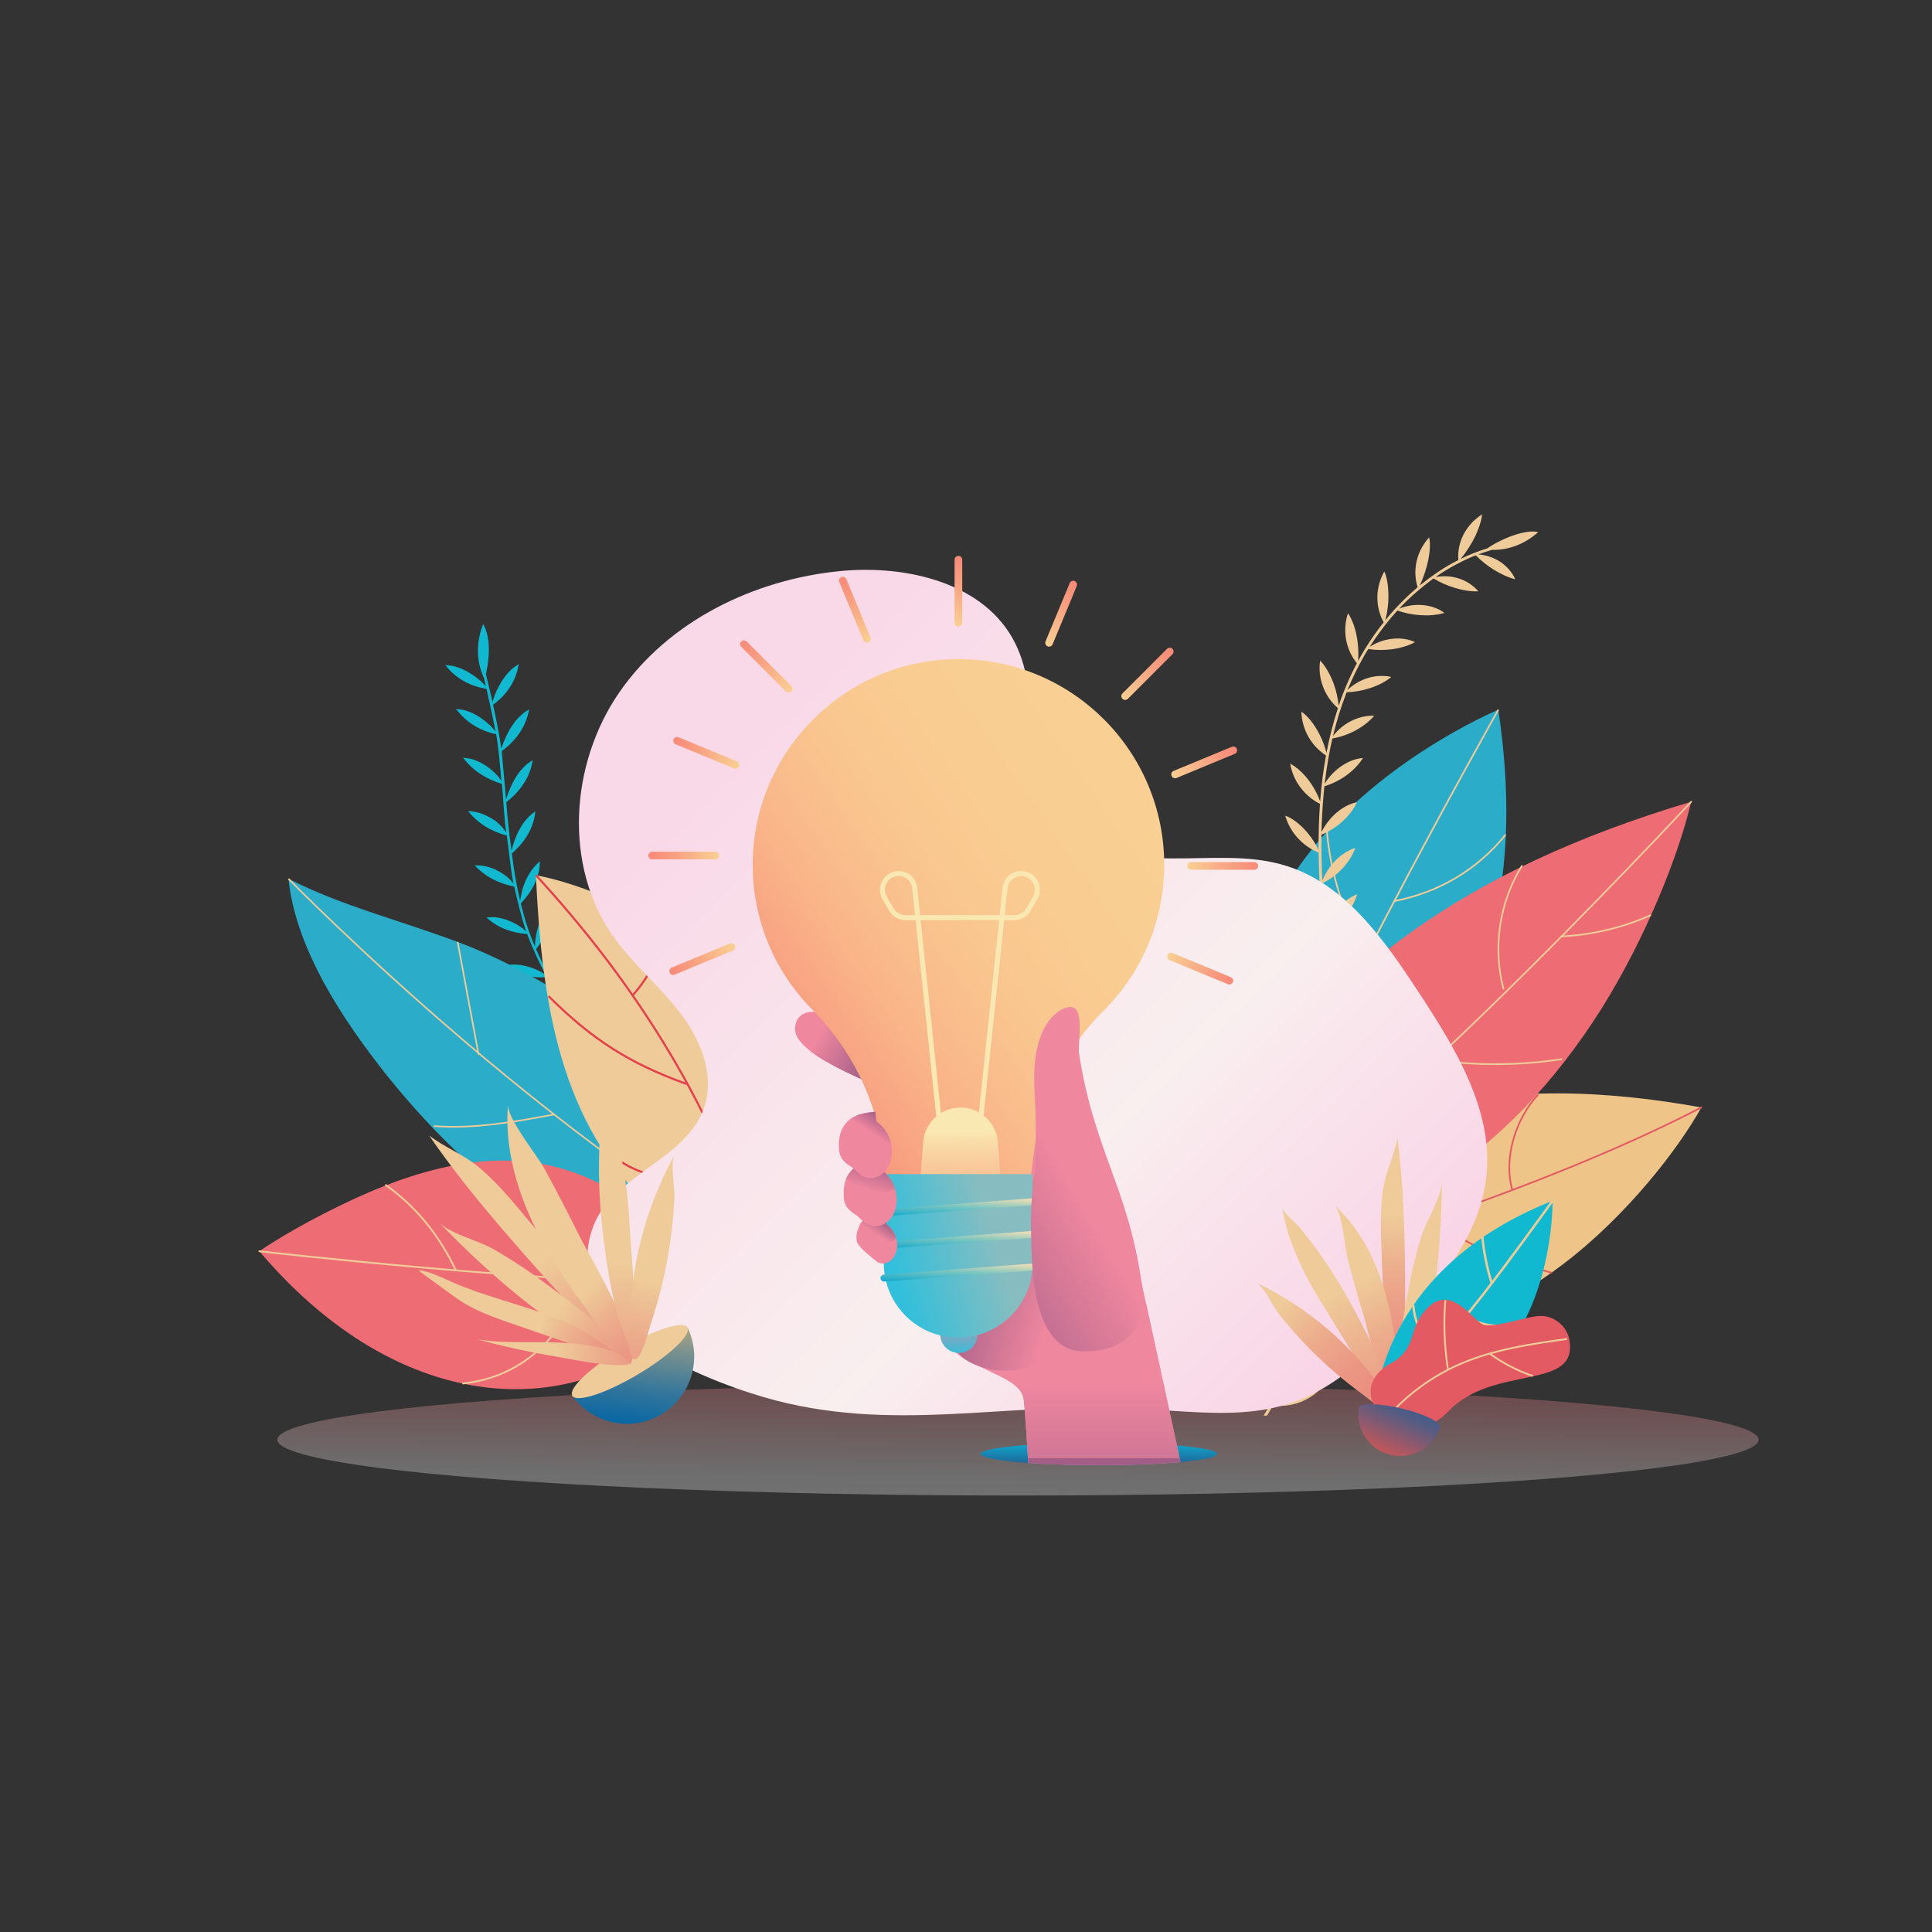 <svg id="SvgjsSvg3489" width="550" height="550" xmlns="http://www.w3.org/2000/svg" version="1.1"
    xmlns:xlink="http://www.w3.org/1999/xlink" xmlns:svgjs="http://svgjs.com/svgjs">
    <rect width="100%" height="100%" fill="#333333" stroke="none"/>
    <defs id="SvgjsDefs3490"></defs>
    <g id="SvgjsG3491">
        <svg xmlns="http://www.w3.org/2000/svg" enable-background="new 0 0 3270.658 2673.92"
            viewBox="0 0 3270.658 2673.92" width="550" height="550">
            <g opacity=".3">
                <linearGradient id="a" x1="1725.309" x2="1722.07" y1="2003.024" y2="2225.564"
                    gradientUnits="userSpaceOnUse">
                    <stop offset="0" stop-color="#ef6069" class="stopColoref6069 svgShape"></stop>
                    <stop offset=".509" stop-color="#f9b5b9" class="stopColorf9b5b9 svgShape"></stop>
                    <stop offset=".892" stop-color="#f9f7f8" class="stopColorf9f7f8 svgShape"></stop>
                    <stop offset="1" stop-color="#ffffff" class="stopColorfff svgShape"></stop>
                </linearGradient>
                <ellipse cx="1723.331" cy="2138.871" fill="url(#a)" rx="1253.806" ry="94.543"></ellipse>
            </g>
            <path fill="#10b9d0"
                d="M1535.782 1768.306c-2.567-17.333-2.741-34.358 3.194-51.034 5.9 10.024 9.636 20.247 11.94 31.64C1545.872 1755.377 1540.827 1761.841 1535.782 1768.306zM1729.587 1885.026c-1.805-6.727-4.351-13.37-7.686-19.885-2.958 8.779-4.383 11.6-5.487 19.885H1729.587z"
                class="color10b9d0 svgShape"></path>
            <path fill="#10b9d0"
                d="M1442.895 1795.712c27.439 7.117 55.075 2.013 79.593-11.789 19.085 15.11 38.624 30.168 57.246 45.569-16.12-4.126-41.251-1.854-54.241 2.413-12.99 4.268-12.802 5.272-22.229 10.744 27.851 7.377 55 2.934 79.959-10.59 18.803 15.379 38.093 30.752 56.485 46.366-16.052-4.315-41.258-2.397-54.31 1.621-6.972 2.146-10.161 3.436-13.068 4.979h62.626c2.76-1.217 5.495-2.542 8.2-3.988 1.578 1.331 3.161 2.658 4.741 3.988h7.445c-15.559-13.004-31.222-25.88-46.886-38.756 8.07-27.436 6.278-55.394-7.732-80.608-5.768 16.216-6.606 31.799-4.178 49.155 1.286 9.192 4.964 19.855 8.647 28.753-18.859-15.39-38.009-30.694-57.183-45.775 4.566-16.298 5.092-32.213 2.971-48.965-5.045 6.466-10.091 12.93-15.136 19.396 1.971 9.387 4.936 18.226 8.859 26.977-19.252-15.089-38.538-30.112-57.97-44.968 7.255-27.677 4.596-55.59-10.227-80.315-9.293 25.389-3.923 53.784 6.892 77.764-19.402-14.848-38.984-29.444-58.565-44.056 6.812-27.776 3.559-55.688-11.549-80.188-8.974 25.681-2.929 53.689 8.186 77.676-19.635-14.562-39.455-28.935-59.352-43.115 6.319-27.918 2.878-55.616-12.736-80.137-2.583 10.97-3.734 12.941-3.695 26.615.038 13.673 5.062 36.818 12.997 50.909-20.992-14.46-43.938-27.279-66.418-39.649 6.566-27.278 2.776-55.817-12.306-79.64-8.484 25.164-3.744 54.326 8.317 77.41-23.788-13.775-48.299-25.411-72.927-37.699 5.603-25.859 1.509-54.597-12.056-77.432-6.992 19.911-5.761 41.358.252 61.639 1.161 3.915 5.172 9.834 7.437 13.603-24.864-12.315-49.862-25.324-74.468-38.342 5.959-24.798 3.515-52.889-8.366-75.607-10.048 23.117-8.412 51.714 4.049 73.331-23.53-13.692-47.539-27.444-70.175-42.585 6.88-24.374 7.83-50.125-2.022-73.889-11.475 21.159-12.67 49.813-1.891 71.271-21.131-14.571-41.873-31.879-60.506-49.351 6.082-13.891 8.807-27.487 10.188-42.548-.026.021-.048.038-.073.059.349-10.475-.935-20.248-3.947-30.289-13.606 20.018-16.255 46.879-9.442 69.707-18.021-16.83-34.178-37.438-48.46-57.435 12.861-22.258 19.788-46.117 15.076-72.068-5.893 8.341-7.481 9.403-12.122 20.952-4.641 11.549-8.553 32.797-5.456 47.391-14.109-20.073-25.904-43.258-35.958-65.81 16.431-20.717 26.273-44.88 24.304-71.595-18.25 17.162-25.537 43.148-26.099 67.514-10.142-23.628-17.954-48.254-23.968-73.25 18.874-20.088 31.881-43.23 32.414-71.335-12.296 10.536-20.129 22.447-26.386 37.859-3.321 8.179-5.838 19.688-7.107 28.917-6.407-26.303-10.781-53.044-14.063-80.002 21.378-18.91 37.048-42.33 39.747-71.253-22.458 14.987-33.933 41.123-40.341 66.433-3.85-27.227-6.771-54.551-8.844-81.978 23.177-18.34 40.342-41.549 44.665-71.281-23.889 14.302-36.932 40.802-45.03 66.436-2.347-27.187-4.929-54.373-7.407-81.553 23.913-17.736 41.264-41.147 46.514-70.843-24.62 14.092-38.522 40.378-47.141 66.45-3.641-24.886-8.585-49.625-13.984-74.176 23.196-17.054 39.013-40.055 43.433-69.005-9.18 6.575-11.311 7.266-20.308 17.614-8.998 10.349-20.498 31.267-23.914 47.074-3.837-15.533-7.289-31.681-11.282-47.384 5.727-26.559 9.064-60.479-4.685-85.059-11.521 29.833-12.424 61.722 1.194 91.021 1.117 4.852 2.523 9.871 3.388 14.631-11.22-13.584-30.26-25.987-44.937-31.282-11.531-4.159-13.596-3.694-23.717-4.926 17.376 22.79 41.895 35.858 69.788 40.362 5.32 24.072 10.793 48.424 15.285 72.486-9.453-13.663-30.124-28.164-42.852-33.094s-13.322-3.8-24.056-5.478c16.949 22.765 40.559 37.043 67.957 42.857 4.522 26.343 6.478 53.169 8.85 79.632-7.991-14.918-28.531-29.209-41.171-34.327-12.64-5.118-13.06-3.744-23.694-5.515 17.1 22.822 39.281 35.933 65.688 44.411 2.854 27.447 3.236 55.538 7.515 82.773-5.317-8.708-13.356-16.991-21.479-22.198-14.177-9.087-26.994-13.748-43.31-14.713 16.665 21.102 39.775 34.82 65.545 41.399 3.977 27.188 6.156 55.045 11.326 81.903-8.734-13.915-29.837-25.272-42.539-28.606-12.701-3.334-12.731-2.273-23.105-2.771 17.76 19.216 41.47 31.294 66.838 35.798 5.898 25.637 12.186 51.633 20.23 76.502-10.554-11.802-32.136-20.926-44.703-23.232-12.568-2.306-12.515-1.117-22.598-.774 19.784 17.851 43.081 26.024 69.033 28.021 9.259 23.542 19.377 47.328 31.663 69.362-13.227-9.855-33.134-16.322-47.582-17.434-11.326-.871-12.622.187-21.869 1.591 20.862 15.498 46.15 21.479 71.674 19.505 13.401 21.232 28.566 41.613 44.352 60.857-13.715-7.245-37.106-12.013-49.824-11.396-12.719.617-12.242 1.555-21.955 4.078 23.006 13.284 49.147 15.923 74.705 10.534 16.23 19.512 37.733 36.322 56.724 52.513-14.916-5.054-39.437-7.457-52.26-5.494-12.823 1.963-12.117 2.841-21.668 6.411 25.057 11.029 51.964 10.669 77.45 1.884 21.842 16.223 45.145 30.188 67.791 44.982-9.97-1.326-23.15-3.44-32.548-3.087-16.438.618-29.213 3.849-43.026 11.508 26.583 9.236 54.139 5.233 79.488-5.919 24.098 14.24 49.754 26.393 74.068 39.735-16.316-2.366-42.158-.837-55.076 3.488-12.918 4.325-12.088 5.104-21.356 10.496 28.278 7.344 55.423 1.506 80.733-11.781 24.037 13.598 49.997 24.877 74.257 37.586-16.439-2.048-42.111.693-54.904 5.541-12.794 4.849-12.048 5.694-21.138 11.517 28.635 6.191 55.615-.316 80.32-14.938 22.801 13.037 46.333 25.034 68.524 39.142-26.216-2.34-53.6.305-74.721 17.5 27.643 6.075 54.556-.521 78.417-15.167 20.981 12.944 41.062 27.644 60.65 42.284-16.295-3.367-41.293.08-54.069 4.951-12.776 4.871-12.542 5.865-21.702 11.773 28.167 6.065 55.078.355 79.376-14.324 19.531 14.487 39.536 28.964 58.662 43.715-16.236-3.557-41.326-.46-54.174 4.165-12.849 4.625-12.598 5.63-21.839 11.365 27.98 6.366 55.226 1.446 79.58-13.082 19.357 14.83 38.853 29.542 58.045 44.606C1493.135 1776.949 1464.699 1779.596 1442.895 1795.712zM1007.526 1396.115C1004.555 1398.503 1004.444 1398.592 1007.526 1396.115L1007.526 1396.115zM1670.997 1885.026c5.129-23.871 2.513-47.927-9.346-70.007-9.361 22.299-7.103 47.433.381 70.007H1670.997z"
                class="color10b9d0 svgShape"></path>
            <path fill="#10b9d0"
                d="M1002.685 1400.018c.217-.175.433-.351.65-.526C1003.119 1399.668 1002.902 1399.843 1002.685 1400.018zM1001.565 1400.925c.151-.122.315-.255.464-.376C1003.083 1399.697 1001.874 1400.676 1001.565 1400.925z"
                class="color10b9d0 svgShape"></path>
            <path fill="#2bacc8"
                d="M1406.6,1889.732c-94.125-247.25-382.205-500.034-631.877-593.514
				c-106.829-39.698-194.402-60.439-286.355-106.884c12.16,118.589,91.792,238.627,166.056,332.171
				c165.194,206.24,375.009,356.379,639.107,364.675L1406.6,1889.732z"
                class="color2bacc8 svgShape"></path>
            <path fill="#eecb99"
                d="M1406.028,1890.948l1.145-2.432c-98.941-46.567-208.755-112.343-326.392-195.502
				c-94.129-66.541-193.445-144.295-295.19-231.101c-173.25-147.814-295.051-272.278-296.262-273.517l-1.923,1.877
				c1.211,1.241,123.082,125.777,296.42,273.668c101.809,86.863,201.193,164.67,295.391,231.26
				C1196.986,1778.454,1306.942,1844.313,1406.028,1890.948z"
                class="coloreecb99 svgShape"></path>
            <rect width="2.688" height="194.405" x="791.157" y="1294.578" fill="#eecb99"
                transform="rotate(-10.539 792.5 1391.786)" class="coloreecb99 svgShape"></rect>
            <path fill="#eecb99"
                d="M939.233 1589.457l-.49-2.643c-66.628 12.363-135.525 25.146-204.351 19.768l-.21 2.68C803.36 1614.668 872.434 1601.852 939.233 1589.457zM1107.401 1712.029c18.673-64.013 23.647-123.033 16.633-197.35l-2.676.253c6.98 73.958 2.034 132.678-16.537 196.344L1107.401 1712.029zM1172.348 1758.481l-1.523-2.215c-16.405 11.279-36.744 18.936-60.454 22.759-22.405 3.612-45.583 3.428-65.3 2.771-38.143-1.271-74.026-4.869-116.349-11.665l-.426 2.654c42.439 6.815 78.426 10.423 116.685 11.698 19.847.661 43.187.845 65.818-2.804C1134.905 1777.792 1155.613 1769.987 1172.348 1758.481z"
                class="coloreecb99 svgShape"></path>
            <g>
                <path fill="#eecb99"
                    d="M1286.986,1853.209c-40.841-10.988-118.597-48.952-181.321-105.125
				c-158.134-141.634-188.534-350.017-198.442-564.766c65.815,12.254,157.927,48.318,233.827,100.416
				C1339.786,1420.146,1415.378,1638.615,1286.986,1853.209z"
                    class="coloreecb99 svgShape"></path>
                <path fill="#e4414c"
                    d="M1288.755,1852.923l-3.538,0.572c-4.38-27.077-23.895-103.941-66.407-201.046
				c-31.204-71.275-69.889-143.03-114.98-213.272c-56.364-87.804-122.956-173.478-197.923-254.643l2.633-2.432
				c75.136,81.348,141.877,167.221,198.367,255.234c45.198,70.419,83.974,142.359,115.251,213.823
				C1264.788,1748.564,1284.361,1825.729,1288.755,1852.923z"
                    class="colore4414c svgShape"></path>
                <path fill="#e4414c"
                    d="M1222.414 1656.694l-2.531-2.536c41.041-40.96 74.24-88.392 98.673-140.977l3.25 1.51C1297.195 1567.658 1263.755 1615.435 1222.414 1656.694zM1229.953 1678.904c-30.238 17.581-61.404 22.932-104.211 17.891-38.542-4.539-75.244-21.78-103.345-48.548l2.472-2.595c27.543 26.236 63.516 43.135 101.293 47.584 42.535 5.009 72.083-.041 101.99-17.429L1229.953 1678.904zM1161.542 1538.305c-96.223-34.608-159.714-75.005-234.26-149.048l2.525-2.543c74.135 73.635 137.27 113.806 232.947 148.219L1161.542 1538.305zM1072.734 1387.406l-2.665-2.396c27.156-30.199 45.473-67.26 52.972-107.174l3.522.661C1118.943 1319.058 1100.329 1356.718 1072.734 1387.406z"
                    class="colore4414c svgShape"></path>
            </g>
            <g>
                <path fill="#ee6c74"
                    d="M1203.179,1874.789c-14.777,25.438-47.957,64.678-90.453,97.552
				c-175.244,135.092-449.509,112.312-673.635-152.504c27.666-19.389,88.218-55.404,161.941-89.398
				C859.112,1611.972,1038.833,1656.393,1203.179,1874.789z"
                    class="coloree6c74 svgShape"></path>
                <path fill="#eecb99"
                    d="M1204.702,1874.862c-0.038,0.807-0.703,1.451-1.521,1.452
				c-278.675,0.478-759.442-54.407-764.266-54.961c-0.837-0.096-1.44-0.843-1.341-1.689c0.096-0.837,0.852-1.437,1.689-1.341
				c4.822,0.554,485.415,55.42,763.912,54.942c0.842-0.001,1.526,0.68,1.528,1.522
				C1204.704,1874.812,1204.703,1874.837,1204.702,1874.862z"
                    class="coloreecb99 svgShape"></path>
                <path fill="#eecb99"
                    d="M772.233 1850.38c-.026.546-.344 1.06-.872 1.309-.762.359-1.671.034-2.03-.728-27.585-58.414-66.951-106.145-117.006-141.866-.685-.488-.845-1.442-.355-2.127.489-.685 1.442-.845 2.127-.355 50.484 36.027 90.182 84.155 117.992 143.046C772.199 1849.892 772.245 1850.139 772.233 1850.38zM987.856 1869.801c-.007.143-.034.288-.083.43-17.112 49.191-42.842 89.331-76.476 119.302-35.579 31.705-78.392 50.441-127.249 55.686-.837.09-1.589-.516-1.679-1.354-.089-.836.516-1.589 1.354-1.679 48.212-5.176 90.451-23.657 125.546-54.93 33.241-29.622 58.685-69.332 75.624-118.027.277-.796 1.146-1.216 1.941-.939C987.486 1868.517 987.887 1869.143 987.856 1869.801z"
                    class="coloreecb99 svgShape"></path>
            </g>
            <g>
                <path fill="#2bacc8"
                    d="M2170.292,1647.694c0,0,464.074-89.048,366.21-744.565
				C2536.502,903.129,1933.546,1152.53,2170.292,1647.694z"
                    class="color2bacc8 svgShape"></path>
                <path fill="#eecb99"
                    d="M2168.875,1647.694h2.831c0.582-93.182,362.374-737.375,366.029-743.871l-2.468-1.388
				c-0.914,1.625-92.461,164.496-182.903,336.834C2230.857,1470.802,2169.123,1608.222,2168.875,1647.694z"
                    class="coloreecb99 svgShape"></path>
                <path fill="#eecb99"
                    d="M2311.691 1315.936l2.427-1.457c-37.556-62.517-60.533-133.984-66.449-206.675l-2.821.23C2250.798 1181.155 2273.913 1253.047 2311.691 1315.936zM2360.955 1228.478c37.834-7.463 73.053-20.789 104.68-39.609 31.952-19.013 60.334-43.694 84.358-73.358l-2.201-1.782c-23.812 29.403-51.94 53.866-83.604 72.708-31.349 18.654-66.266 31.865-103.78 39.265L2360.955 1228.478zM2241.451 1466.633c66.19 26.366 143.309 22.225 206.296-11.075l-1.322-2.502c-62.263 32.917-138.497 37.009-203.926 10.947L2241.451 1466.633z"
                    class="coloreecb99 svgShape"></path>
                <g>
                    <path fill="#eec489"
                        d="M2031.907,1885.204c21.292-53.659,126.903-232.466,369.486-301.996
				c152.191-44.063,321.743-35.302,478.845-6.812c-37.655,67.996-125.086,182.766-234.604,265.709
				C2455.838,1986.188,2240.01,2013.464,2031.907,1885.204z"
                        class="coloreec489 svgShape"></path>
                    <path fill="#e35a63"
                        d="M2030.632,1885.818c-0.04-0.082-0.072-0.169-0.095-0.261c-0.195-0.757,0.26-1.529,1.017-1.724
				c1.257-0.324,127.603-33.012,294.525-87.171c154.038-49.979,375.105-128.98,553.508-221.523c0.694-0.36,1.548-0.089,1.908,0.604
				c0.366,0.697,0.089,1.548-0.605,1.908c-98.567,51.13-274.685,131.099-553.957,221.709c-167,54.184-293.415,86.889-294.673,87.213
				C2031.595,1886.746,2030.918,1886.415,2030.632,1885.818z"
                        class="colore35a63 svgShape"></path>
                    <path fill="#e35a63"
                        d="M2558.676 1715.678c-.033-.069-.061-.142-.083-.218-7.243-24.833-6.534-55.077 1.996-85.161 8.211-28.958 22.939-55.814 41.472-75.621.534-.571 1.43-.601 2.001-.067.571.534.601 1.43.066 2.001-18.23 19.483-32.725 45.927-40.815 74.459-8.387 29.579-9.098 59.267-2.002 83.596.219.75-.212 1.536-.962 1.755C2559.673 1716.619 2558.97 1716.291 2558.676 1715.678zM2424.594 1765.256c-.235-.489-.176-1.093.199-1.532.507-.595 1.4-.666 1.995-.159 57.792 49.289 137.079 74.571 199.697 91.09.755.199 1.207.974 1.007 1.73-.199.756-.974 1.207-1.729 1.008-62.908-16.596-142.584-42.014-200.811-91.673C2424.797 1765.586 2424.677 1765.428 2424.594 1765.256zM2240.04 1824.335c-.021-.043-.04-.088-.057-.135-10.837-30.086-13.159-64.227-6.715-98.731 6.149-32.92 19.883-64.729 39.716-91.987.46-.632 1.345-.772 1.977-.312.633.46.772 1.345.312 1.977-19.587 26.92-33.15 58.332-39.222 90.842-6.353 34.01-4.072 67.639 6.595 97.252.265.735-.116 1.546-.852 1.811C2241.105 1825.301 2240.35 1824.981 2240.04 1824.335zM2146.078 1854.369c-.276-.575-.136-1.284.379-1.707.604-.495 1.496-.407 1.992.197 31.513 38.429 72.154 77.415 114.436 109.775.621.475.739 1.363.264 1.984-.475.621-1.363.739-1.984.264-42.45-32.489-83.258-71.635-114.905-110.228C2146.187 1854.565 2146.126 1854.469 2146.078 1854.369z"
                        class="colore35a63 svgShape"></path>
                </g>
                <g>
                    <path fill="#ee6c74"
                        d="M2030.104,1799.657c2.537-23.34,13.047-61.479,21.399-86.43
				c67.324-202.741,237.674-411.399,550.795-556.95c75.985-35.343,162.301-68.118,260.676-97.384
				c-20.716,88.937-75.669,228.095-150.772,348.705C2554.945,1657.624,2323.511,1821.167,2030.104,1799.657z"
                        class="coloree6c74 svgShape"></path>
                    <path fill="#eecb99"
                        d="M2029.089,1800.645c-0.167-0.171-0.292-0.387-0.356-0.635c-0.195-0.757,0.261-1.529,1.018-1.723
				c43.689-11.243,114.6-57.119,210.764-136.354c77.031-63.469,170.291-148.333,277.188-252.235
				c182.033-176.928,342.631-350.04,344.232-351.767c0.531-0.573,1.427-0.607,2-0.076c0.592,0.543,0.608,1.427,0.076,2
				c-1.602,1.728-162.243,174.886-344.327,351.865c-106.955,103.957-200.274,188.874-277.365,252.394
				c-96.488,79.502-167.77,125.566-211.862,136.913C2029.948,1801.159,2029.431,1800.996,2029.089,1800.645z"
                        class="coloreecb99 svgShape"></path>
                    <path fill="#eecb99"
                        d="M2429.571 1497.326c-.294-.302-.45-.73-.389-1.179.105-.775.819-1.317 1.593-1.212 70.515 9.602 141.944 9.065 212.303-1.597.774-.117 1.495.416 1.612 1.188.117.772-.415 1.494-1.187 1.612-70.627 10.701-142.327 11.24-213.109 1.602C2430.068 1497.696 2429.783 1497.545 2429.571 1497.326zM2641.997 1287.828c-.233-.24-.383-.563-.399-.924-.034-.781.571-1.442 1.351-1.477 51.358-2.27 103.318-14.545 150.261-35.497.714-.318 1.551.001 1.87.716.318.714-.002 1.551-.716 1.87-47.266 21.096-99.581 33.455-151.29 35.74C2642.655 1288.274 2642.269 1288.108 2641.997 1287.828zM2164.897 1723.921c-.335-.344-.487-.853-.354-1.353.201-.755.977-1.204 1.732-1.003l141.361 37.646c.755.201 1.205.976 1.004 1.732-.201.755-.976 1.204-1.732 1.003l-141.361-37.646C2165.29 1724.233 2165.069 1724.098 2164.897 1723.921zM2278.033 1629.716c-.045-.046-.088-.096-.127-.149-22.257-30.219-38.766-65.98-47.742-103.419-8.977-37.439-10.479-76.799-4.344-113.824.128-.771.856-1.293 1.628-1.165.772.128 1.292.856 1.165 1.627-6.074 36.655-4.585 75.627 4.303 112.702 8.889 37.074 25.234 72.484 47.269 102.4.464.63.33 1.516-.3 1.98C2279.309 1630.291 2278.518 1630.215 2278.033 1629.716zM2544.131 1376.332c-.165-.169-.289-.381-.354-.626-9.071-34.342-11.004-71.559-5.59-107.627 5.413-36.068 18.186-71.078 36.939-101.244.413-.664 1.286-.867 1.949-.455.667.415.868 1.286.455 1.949-18.551 29.842-31.187 64.48-36.543 100.169-5.357 35.69-3.445 72.512 5.528 106.484.2.756-.251 1.53-1.007 1.73C2544.996 1376.849 2544.476 1376.686 2544.131 1376.332z"
                        class="coloreecb99 svgShape"></path>
                </g>
            </g>
            <path fill="#eecb99"
                d="M2139.247,2098.088h5.656c4.988-8.159,8.632-14.396,10.103-17.16
		c27.51,3.427,57.696-5.227,79.764-27.44c-17.147-3.049-49.442,3.508-77.572,23.542c12.712-22.601,21.706-39.405,35.671-69.398
		c27.57,1.02,57.807-10.754,77.039-34.47c-12.864-1.094-37.907,4.427-60.98,19.707c-3.704,2.451-8.28,5.768-14.171,10.709
		c11.462-24.635,26.858-64.708,29.335-72.4c27.135-1.524,55.485-15.008,73.562-41.345c-16.863,0.092-47.362,11.734-72.1,37.119
		c9.207-26.605,14.752-44.521,22.619-74.682c27.917-4.128,55.577-21.761,69.497-47.963c-9.311,0.93-28.003,7.717-44.375,20.309
		c-8.859,6.731-15.962,13.525-23.994,23.327c7.066-28.416,12.948-58.608,15.639-76.542c27.297-6.706,52.091-25.753,64.65-54.355
		c-16.487,3.24-44.42,20.488-63.986,49.932c3.402-22.768,5.897-41.23,8.342-77.592c25.885-8.973,49.847-30.927,59.342-59.868
		c-14.968,4.277-38.573,21.458-54.486,47.472c-5.353,8.646-4.679,9.773-4.397,5.566c1.199-30.019,1.527-34.715,1.083-75.727
		c24.837-10.957,46.924-34.259,54.773-63.462c-6.055,2.128-14.558,7.774-20.026,12.14c-15.315,12.256-27.205,29.133-34.867,46.856
		c-0.385-9.609-0.614-31.719-4.141-77.86c23.914-12.27,44.76-35.78,51.78-65.429c-15.492,6.062-39.394,26.846-52.146,60.978
		c-2.394-29.135-5.437-59.729-7.507-77.642c23.11-12.752,43.687-36.6,50.389-66.015c0,0-8.694,3.476-19.385,12.911
		c-14.783,13.037-25.091,30.028-31.492,48.669c-3.002-26.931-3.905-34.478-8.902-77.354c22.853-12.729,43.667-36.733,50.605-65.332
		c-16.478,6.261-39.86,27.367-51.121,60.902c-5.892-51.408-6.097-54.888-8.396-77.44c22.658-12.118,44.187-35.095,52.481-63.254
		c0,0-2.217,0.734-5.83,2.553c-19.08,9.58-37.163,28.654-47.097,56.267c-3.311-35.947-4.11-47.045-5.847-77.521
		c23.674-11.3,46.015-33.132,55.806-59.857c-4.179,1.085-12.652,4.76-20.66,10.306c-11.569,8.007-25.764,21.874-35.36,45.103
		c-1.244-24.663-1.832-52.307-1.41-77.756c23.244-9.221,47.684-28.787,60.16-54.85c-19.669,3.244-45.583,21.123-60.087,50.401
		c0.037-8.486,0.868-38.722,4.843-77.463c24.316-7.186,50.4-24.138,65.358-47.81c-16.623,0.758-45.555,12.532-64.856,43.393
		c3.337-29.433,9.006-60.101,13.081-76.511c24.776-4.03,53.333-17.912,70.751-38.426c-5.6-0.566-17.133,0.451-27.963,4.139
		c-16.806,5.767-30.79,16.262-41.77,29.963c6.799-27.496,12.379-45.974,23.087-73.936c23.525-0.489,54.528-8.705,75.626-25.812
		c-3.629-1.04-9.547-1.645-13.382-1.796c-15.742-0.595-31.872,3.576-46.729,12.846c-14.769,9.022-16.031,15.856-11.694,5.369
		c10.008-24.194,25.148-52.242,32.864-63.769c24.367,4.044,56.302,0.814,78.982-11.593c-19.369-9.694-50.843-8.844-76.611,7.843
		c15.955-25.228,36.076-49.974,46.983-61.409c21.866,7.984,53.382,11.542,79.353,4.089c-15.588-12.397-45.801-19.471-76.362-7.365
		c10.06-11.349,34.205-33.982,58.092-51.054c19.496,12.276,50.868,23.055,75.806,21.784c-3.182-4.111-10.557-10.631-17.286-14.598
		c-17.084-10.197-35.763-12.791-54.871-9.698c19.644-14.172,50.815-30.445,67.891-36.566c15.988,16.605,41.712,33.954,66.854,40.571
		c-0.999-2.512-3.55-7.239-6.685-11.565c-9.486-13.082-22.335-22.323-38.964-27.46c-5.622-1.729-13.996-3.013-17.091-3.176
		c7.995-2.963,15.742-5.523,23.423-7.725c25.557,0.854,54.448-8.606,78.022-30.011c-26.792-6.259-75.1,18.806-85.496,27.297
		c-17.831,5.448-33.448,11.87-45.685,18.138c10.395-12.906,18.523-25.827,24.71-38.629c4.814-9.961,11.062-26.773,11.374-36.794
		c-28.602,18.663-42.207,47.83-40.118,77.401c-23.336,11.453-45.252,26.971-65.422,43.036
		c13.481-27.357,20.443-62.998,16.105-81.511c-22.464,24.682-28.16,56.879-19.524,84.417
		c-21.072,17.919-39.787,37.462-52.518,53.201c-4.858,6.009-0.521,3.12,2.208-21.65c1.902-16.582,1.014-43.77-6.169-58.281
		c-15.986,28.961-14.911,60.733-1.024,86.096c-16.867,21.095-32.348,45.135-43.198,65.251c1.357-21.722-1.366-39.874-5.265-53.693
		c-3.963-13.858-9.125-23.22-11.996-26.935c-10.011,30.394-3.154,62.369,15.129,84.571c-12.475,23.494-24.321,51.765-30.705,71.869
		c-1.71-13.452-3.989-24.662-8.86-37.833c-4.962-13.577-14.283-30.632-22.686-38.197c-4.25,27.203,5.804,59.271,30.144,80.283
		c-7.99,24.215-15.196,52.809-19.388,75.75c-8.836-34.898-28.979-61.194-42.604-69.848c1.287,31.657,17.78,58.61,41.763,74.244
		c-4.6,26.465-7.178,44.077-9.853,77.443c-10.486-27.587-26.981-47.681-43.477-59.178c-3.684-2.576-6.325-3.978-7.284-4.418
		c4.718,28.347,23.26,54.328,50.442,68.057c-1.848,25.848-2.524,51.414-2.331,78.073c-15.051-31.458-39.955-52.541-56.491-58.138
		c8.427,29.445,30.367,51.916,56.524,62.607c0.35,24.766,1.154,46.398,3.263,77.91c-11.504-20.71-25.464-33.826-37.149-41.941
		c-11.703-8.107-21.115-11.12-23.151-11.619c10.467,28.014,33.812,49.032,60.62,58.015c1.9,27.649,6.074,68.951,7.06,77.696
		c-18.003-29.785-45.693-47.171-62.669-50.363c11.87,26.906,36.122,46.786,63.149,54.8c1.677,16.511,6.879,60.912,8.801,77.375
		c-19.324-31.132-48.052-46.123-63.535-48.514c12.731,26.292,37.242,45.254,64.052,52.943c4.557,39.63,5.314,45.648,8.612,77.426
		c-18.033-29.896-45.885-45.883-63.198-48.459c12.711,25.751,37.19,44.882,63.656,52.892c1.271,11.708,3.96,40.423,6.481,77.486
		c-16.323-29.382-43.1-46.677-61.634-49.774c11.978,25.409,35.806,45.163,61.932,54.218c1.81,35.233,1.971,36.791,2.393,76.117
		c-0.031,2.515,0.444,2.274-1.787-1.976c-4.841-9.28-11.119-18.359-18.305-25.631c-13.346-13.548-28.905-21.413-38.643-23.475
		c11.21,26.099,33.475,46.394,58.657,57.154c-0.314,24.044-0.659,45.456-3.708,77.531c-3.447-9.546-7.92-18.306-14.867-27.441
		c-11.667-15.348-28.172-26.012-39.33-29.26c8.613,25.665,30.364,48.638,53.777,61.128c-2.805,29.552-5.792,47.807-10.962,76.917
		c-2.991-11.113-7.212-20.595-11.199-27.082c-3.584-0.573-5.853-0.935-6.83-1.091c0.989,0.158,3.297,0.527,6.929,1.106
		c-10.842-18.008-26.377-30.263-37.532-34.57c6.753,27.327,26.021,51.563,47.786,66.002c-5.999,29.227-9.551,45.023-18.193,75.452
		c-4.889-32.034-25.128-56.956-42.573-65.847c3.408,25,19.119,52.226,41.338,70.12c-8.131,28.15-15.725,48.975-24.959,73.589
		c-0.718-8.998-2.357-17.457-4.861-25.355c-6.692-20.451-20.142-37.136-31.587-44.257c1.491,27.614,15.638,55.178,34.802,73.743
		c-12.851,31.759-24.024,56.205-31.554,70.919c0.213-10.365-0.805-20.082-3.936-30.985c-5.378-18.726-16.93-34.555-26.019-41.527
		c-1.187,25.42,9.353,54.917,27.976,76.495C2160.611,2062.589,2147.438,2084.321,2139.247,2098.088z M2237.276,1767.936
		C2237.177,1767.92,2237.177,1767.92,2237.276,1767.936L2237.276,1767.936z"
                class="coloreecb99 svgShape"></path>
            <path fill="#eecb99"
                d="M2270.767 2020.823c.831-10.818.233-20.914-1.066-27.945-3.931-22.181-14.512-40.095-23.967-48.679-3.148 24.351 3.052 52.81 17.7 76.624H2270.767zM2209.172 2020.823c-1.594-2.371-3.271-4.528-5.006-6.44-.484 2.107-.886 4.259-1.224 6.44H2209.172z"
                class="coloreecb99 svgShape"></path>
            <linearGradient id="b" x1="1161.944" x2="2407.851" y1="1081.639" y2="2327.545"
                gradientUnits="userSpaceOnUse">
                <stop offset="0" stop-color="#f9d9e8" class="stopColorf9d9e8 svgShape"></stop>
                <stop offset=".503" stop-color="#f9efef" class="stopColorf9efef svgShape"></stop>
                <stop offset=".581" stop-color="#f9e7ed" class="stopColorf9e7ed svgShape"></stop>
                <stop offset=".829" stop-color="#f9d4e6" class="stopColorf9d4e6 svgShape"></stop>
                <stop offset="1" stop-color="#f9cde4" class="stopColorf9cde4 svgShape"></stop>
            </linearGradient>
            <path fill="url(#b)"
                d="M1004.124,1778.229c32.551-87.199,156.616-112.934,187.589-200.706
		c19.111-54.157-4.893-114.695-39.689-160.383c-34.797-45.688-80.197-82.667-113.427-129.508
		c-85.059-119.898-73.702-293.001,9.856-413.949s228.271-191.264,374.599-205.355c112.92-10.874,244.881,20.617,295.504,122.137
		c46.761,93.775,10.309,220.676,78.817,299.965c43.496,50.341,115.97,63.562,182.494,64.394s134.852-7.288,198.279,12.791
		c100.334,31.764,165.728,125.736,223.476,213.719c63.169,96.24,129.099,203.699,113.932,317.815
		c-16.317,122.77-122.006,224.586-209.511,303.688c-125.751,113.676-228.792,91.648-386.747,83.095
		c-216.11-11.702-410.42,44.018-626.453-19.137C1179.907,2033.779,944.283,1938.536,1004.124,1778.229z"></path>
            <g>
                <linearGradient id="c" x1="1860.19" x2="1860.19" y1="2144.167" y2="2183.479"
                    gradientUnits="userSpaceOnUse">
                    <stop offset="0" stop-color="#10a9cf" class="stopColor10a9cf svgShape"></stop>
                    <stop offset="1" stop-color="#205f91" class="stopColor205f91 svgShape"></stop>
                </linearGradient>
                <ellipse cx="1860.19" cy="2162.983" fill="url(#c)" rx="200.197" ry="19.072"></ellipse>
                <path fill="#ef879f"
                    d="M1733.314,2072.629c2.624,23.634,7.331,104.29,7.331,105.665
				c73.103,5.239,184.36,5.254,257.89-1.522c0.001-0.034,0.549,2.518-65.622-301.594c0,0-55.199-247.185-120.772-260.886
				c-65.573-13.702-75.928-45.33-102.144-68.275c-25.022-21.9-262.082-131.552-333.232-131.552
				c-30.427,0-30.941,25.716-30.941,29.048c0,61.002,239.67,125.808,239.67,146.728c0,14.521-119.287-0.223-133.627-2.099
				c0,0,88.677,368.355,184.872,416.104C1698.401,2034.853,1730.087,2043.563,1733.314,2072.629z"
                    class="coloref879f svgShape"></path>
                <linearGradient id="d" x1="1817.638" x2="1817.638" y1="2041.328" y2="2170.584"
                    gradientUnits="userSpaceOnUse">
                    <stop offset="0" stop-color="#ef879f" class="stopColoref879f svgShape"></stop>
                    <stop offset="1" stop-color="#d17696" class="stopColord17696 svgShape"></stop>
                    <stop offset="1" stop-color="#a25e87" class="stopColora25e87 svgShape"></stop>
                </linearGradient>
                <path fill="url(#d)"
                    d="M1940.365,1909.428c-66.651-5.991-289.571,81.055-303.626,94.817
				c61.662,30.608,93.347,39.318,96.574,68.384c2.624,23.634,7.331,104.29,7.331,105.665c73.103,5.239,184.36,5.254,257.89-1.522
				C1998.538,2176.738,1996.442,2167.146,1940.365,1909.428z"></path>
                <linearGradient id="e" x1="1791.151" x2="1617.707" y1="1875.141" y2="1829.195"
                    gradientUnits="userSpaceOnUse">
                    <stop offset="0" stop-color="#ef879f" class="stopColoref879f svgShape"></stop>
                    <stop offset="1" stop-color="#a25e87" class="stopColora25e87 svgShape"></stop>
                </linearGradient>
                <path fill="url(#e)"
                    d="M1668.897,1697.944c-49.863-12.466-121.227,240.259-45.092,295.863
					c25.419,29.161,104.58,43.604,147.129,3.652s133.29-4.185,92.159-110.465
					C1821.963,1780.713,1721.485,1620.848,1668.897,1697.944z"></path>
                <linearGradient id="f" x1="1396.59" x2="1485.602" y1="1435.946" y2="1486.097"
                    gradientUnits="userSpaceOnUse">
                    <stop offset="0" stop-color="#ef879f" class="stopColoref879f svgShape"></stop>
                    <stop offset="1" stop-color="#a25e87" class="stopColora25e87 svgShape"></stop>
                </linearGradient>
                <path fill="url(#f)"
                    d="M1371.711,1480.94c48.742,37.909,153.039,73.494,195.364,95.063
					c17.323-28.777,37.988-76.875,35.833-85.516c-0.364-0.045-122.62-56.507-196.852-72.243L1371.711,1480.94z"></path>
                <g>
                    <linearGradient id="g" x1="1994.327" x2="1275.096" y1="1004.672" y2="1500.505"
                        gradientUnits="userSpaceOnUse">
                        <stop offset="0" stop-color="#f9d093" class="stopColorf9d093 svgShape"></stop>
                        <stop offset=".322" stop-color="#f9cd92" class="stopColorf9cd92 svgShape"></stop>
                        <stop offset=".532" stop-color="#f9c58f" class="stopColorf9c58f svgShape"></stop>
                        <stop offset=".709" stop-color="#f9b689" class="stopColorf9b689 svgShape"></stop>
                        <stop offset=".868" stop-color="#f8a181" class="stopColorf8a181 svgShape"></stop>
                        <stop offset="1" stop-color="#f88978" class="stopColorf88978 svgShape"></stop>
                    </linearGradient>
                    <path fill="url(#g)"
                        d="M1970.894,1165.718c0-191.979-155.303-347.685-347.128-348.338
				c-192.196-0.654-349.553,156.145-349.551,348.342c0.001,95.615,38.53,182.226,100.906,245.166
				c65.702,66.296,108.37,151.934,120.059,244.537l4.941,39.14h244.868l4.94-39.136c11.558-91.558,52.351-177.389,117.885-242.365
				C1931.468,1349.95,1970.894,1262.441,1970.894,1165.718z"></path>
                    <path fill="#f9e8b2"
                        d="M1643.844,1756.295c-0.148,0-0.298-0.008-0.449-0.024c-2.325-0.245-4.012-2.328-3.767-4.653
				l51.812-492.276h-132.902l51.812,492.276c0.245,2.325-1.442,4.409-3.767,4.653c-2.323,0.248-4.409-1.441-4.654-3.767
				l-51.906-493.162h-17.324c-11.289,0-21.807-6.074-27.448-15.853l-11.43-19.812c-4.242-7.353-5.358-15.915-3.141-24.109
				c2.216-8.195,7.496-15.027,14.867-19.239c9.518-5.438,20.973-5.604,30.644-0.442c9.648,5.15,15.88,14.728,16.681,25.632
				l4.774,45.355h134.685l4.774-45.355c0.801-10.904,7.032-20.482,16.681-25.632c9.67-5.162,21.126-4.997,30.643,0.442
				c7.371,4.212,12.651,11.044,14.867,19.239c2.217,8.194,1.101,16.756-3.141,24.109l-11.43,19.812
				c-5.641,9.778-16.159,15.853-27.448,15.853h-17.323l-51.906,493.162C1647.821,1754.679,1645.983,1756.295,1643.844,1756.295z
				 M1700.846,1250.874h16.432c8.272,0,15.979-4.451,20.113-11.616l11.43-19.812c3.109-5.388,3.926-11.662,2.302-17.667
				c-1.624-6.005-5.494-11.012-10.894-14.098c-6.974-3.985-15.368-4.106-22.455-0.324c-7.086,3.783-11.657,10.825-12.228,18.837
				c-0.003,0.048-0.008,0.095-0.012,0.143L1700.846,1250.874z M1521.267,1184.604c-3.967,0-7.93,1.028-11.517,3.077
				c-5.401,3.086-9.27,8.093-10.894,14.098c-1.624,6.005-0.807,12.279,2.302,17.667l11.43,19.812
				c4.134,7.165,11.841,11.616,20.113,11.616h16.432c0,0-4.697-44.633-4.7-44.681c-0.57-8.012-5.141-15.054-12.228-18.837
				C1528.764,1185.52,1525.013,1184.604,1521.267,1184.604z"
                        class="colorf9e8b2 svgShape"></path>
                    <linearGradient id="h" x1="1626.33" x2="1623.426" y1="1866.276" y2="1615.782"
                        gradientUnits="userSpaceOnUse">
                        <stop offset="0" stop-color="#f9b088" class="stopColorf9b088 svgShape"></stop>
                        <stop offset=".35" stop-color="#f9b38a" class="stopColorf9b38a svgShape"></stop>
                        <stop offset=".577" stop-color="#f9bb91" class="stopColorf9bb91 svgShape"></stop>
                        <stop offset=".77" stop-color="#f9ca9c" class="stopColorf9ca9c svgShape"></stop>
                        <stop offset=".942" stop-color="#f9dfab" class="stopColorf9dfab svgShape"></stop>
                        <stop offset="1" stop-color="#f9e8b2" class="stopColorf9e8b2 svgShape"></stop>
                    </linearGradient>
                    <path fill="url(#h)"
                        d="M1704.561,1840.936h-157.049l15.27-205.635c2.459-33.117,30.046-58.732,63.255-58.732
				s60.796,25.614,63.255,58.732L1704.561,1840.936z"></path>
                    <linearGradient id="i" x1="1621.938" x2="1624.061" y1="1997.689" y2="1938.572"
                        gradientUnits="userSpaceOnUse">
                        <stop offset="0" stop-color="#31bfdb" class="stopColor31bfdb svgShape"></stop>
                        <stop offset=".776" stop-color="#94a1ba" class="stopColor94a1ba svgShape"></stop>
                        <stop offset="1" stop-color="#b298b0" class="stopColorb298b0 svgShape"></stop>
                    </linearGradient>
                    <circle cx="1623.278" cy="1960.372" r="31.653" fill="url(#i)"></circle>
                    <linearGradient id="j" x1="1508.949" x2="1682.134" y1="1845.097" y2="1794.337"
                        gradientUnits="userSpaceOnUse">
                        <stop offset="0" stop-color="#31bfdb" class="stopColor31bfdb svgShape"></stop>
                        <stop offset="1" stop-color="#87bdc0" class="stopColor87bdc0 svgShape"></stop>
                    </linearGradient>
                    <path fill="url(#j)"
                        d="M1622.239,1966.071c-69.446,0-126.095-56.263-126.095-126.094v-150.644h252.189v150.644
				C1748.334,1909.617,1691.879,1966.071,1622.239,1966.071z"></path>
                    <linearGradient id="k" x1="1629.793" x2="1628.978" y1="1590.516" y2="1635.361"
                        gradientTransform="matrix(.998 .04 0 1 -3.953 67.493)"
                        gradientUnits="userSpaceOnUse">
                        <stop offset="0" stop-color="#f5e0b4" class="stopColorf5e0b4 svgShape"></stop>
                        <stop offset=".491" stop-color="#75c4c1" class="stopColor75c4c1 svgShape"></stop>
                        <stop offset="1" stop-color="#10a9cf" class="stopColor10a9cf svgShape"></stop>
                    </linearGradient>
                    <path fill="url(#k)"
                        d="M1496.449,1760.574c-3.019,0-5.572-2.331-5.799-5.391
					c-0.238-3.206,2.168-5.998,5.374-6.236l250.459-18.614c3.204-0.244,5.999,2.168,6.237,5.374
					c0.238,3.206-2.168,5.998-5.374,6.237C1747.346,1741.943,1496.594,1760.574,1496.449,1760.574z"></path>
                    <linearGradient id="l" x1="1629.793" x2="1628.978" y1="1645.792" y2="1690.638"
                        gradientTransform="matrix(.998 .04 0 1 -3.953 67.493)"
                        gradientUnits="userSpaceOnUse">
                        <stop offset="0" stop-color="#f5e0b4" class="stopColorf5e0b4 svgShape"></stop>
                        <stop offset=".491" stop-color="#75c4c1" class="stopColor75c4c1 svgShape"></stop>
                        <stop offset="1" stop-color="#10a9cf" class="stopColor10a9cf svgShape"></stop>
                    </linearGradient>
                    <path fill="url(#l)"
                        d="M1496.449,1815.85c-3.019,0-5.572-2.331-5.799-5.391
					c-0.238-3.206,2.168-5.998,5.374-6.237l250.459-18.615c3.204-0.245,5.999,2.167,6.237,5.374
					c0.238,3.206-2.168,5.998-5.374,6.236C1747.346,1797.219,1496.594,1815.85,1496.449,1815.85z"></path>
                    <linearGradient id="m" x1="1629.793" x2="1628.978" y1="1701.068" y2="1745.914"
                        gradientTransform="matrix(.998 .04 0 1 -3.953 67.493)"
                        gradientUnits="userSpaceOnUse">
                        <stop offset="0" stop-color="#f5e0b4" class="stopColorf5e0b4 svgShape"></stop>
                        <stop offset=".491" stop-color="#75c4c1" class="stopColor75c4c1 svgShape"></stop>
                        <stop offset="1" stop-color="#10a9cf" class="stopColor10a9cf svgShape"></stop>
                    </linearGradient>
                    <path fill="url(#m)"
                        d="M1496.449,1871.126c-3.019,0-5.572-2.331-5.799-5.391
					c-0.238-3.206,2.168-5.998,5.374-6.237l250.459-18.614c3.204-0.246,5.999,2.167,6.237,5.374
					c0.238,3.206-2.168,5.998-5.374,6.236C1747.346,1852.495,1496.594,1871.126,1496.449,1871.126z"></path>
                </g>
                <g>
                    <linearGradient id="n" x1="1097.622" x2="1217.281" y1="1149.988" y2="1149.988"
                        gradientUnits="userSpaceOnUse">
                        <stop offset=".001" stop-color="#f88978" class="stopColorf88978 svgShape"></stop>
                        <stop offset=".361" stop-color="#f89f81" class="stopColorf89f81 svgShape"></stop>
                        <stop offset="1" stop-color="#f9d093" class="stopColorf9d093 svgShape"></stop>
                    </linearGradient>
                    <path fill="url(#n)"
                        d="M1210.811,1156.458h-106.719c-3.573,0-6.47-2.897-6.47-6.47c0-3.573,2.897-6.47,6.47-6.47
				h106.719c3.573,0,6.47,2.897,6.47,6.47C1217.281,1153.561,1214.384,1156.458,1210.811,1156.458z"></path>
                    <linearGradient id="o" x1="-1452.171" x2="-1332.515" y1="3034.644" y2="3034.644"
                        gradientTransform="rotate(-22.5 -4398.612 -4308.073)"
                        gradientUnits="userSpaceOnUse">
                        <stop offset=".001" stop-color="#f88978" class="stopColorf88978 svgShape"></stop>
                        <stop offset=".361" stop-color="#f89f81" class="stopColorf89f81 svgShape"></stop>
                        <stop offset="1" stop-color="#f9d093" class="stopColorf9d093 svgShape"></stop>
                    </linearGradient>
                    <path fill="url(#o)"
                        d="M1139.531,1352.147c-2.539,0-4.948-1.504-5.98-3.995c-1.367-3.301,0.2-7.086,3.502-8.453
				l98.596-40.84c3.299-1.368,7.085,0.2,8.453,3.501c1.367,3.301-0.2,7.086-3.502,8.453l-98.596,40.84
				C1141.195,1351.988,1140.356,1352.147,1139.531,1352.147z"></path>
                    <linearGradient id="p" x1="-12561.896" x2="-12442.239" y1="-7065.675"
                        y2="-7065.675"
                        gradientTransform="scale(-1) rotate(22.5 -21655.542 22114.679)"
                        gradientUnits="userSpaceOnUse">
                        <stop offset=".001" stop-color="#f88978" class="stopColorf88978 svgShape"></stop>
                        <stop offset=".361" stop-color="#f89f81" class="stopColorf89f81 svgShape"></stop>
                        <stop offset="1" stop-color="#f9d093" class="stopColorf9d093 svgShape"></stop>
                    </linearGradient>
                    <path fill="url(#p)"
                        d="M2081.167,1368.348c-0.825,0-1.664-0.159-2.473-0.494l-98.596-40.84
				c-3.301-1.367-4.869-5.152-3.502-8.453c1.368-3.301,5.153-4.868,8.453-3.501l98.596,40.84c3.302,1.367,4.869,5.152,3.502,8.453
				C2086.115,1366.843,2083.706,1368.348,2081.167,1368.348z"></path>
                    <linearGradient id="q" x1="-10927.838" x2="-10808.18" y1="-9782.802"
                        y2="-9782.802" gradientTransform="rotate(180 -4399.026 -4307.64)"
                        gradientUnits="userSpaceOnUse">
                        <stop offset=".001" stop-color="#f88978" class="stopColorf88978 svgShape"></stop>
                        <stop offset=".361" stop-color="#f89f81" class="stopColorf89f81 svgShape"></stop>
                        <stop offset="1" stop-color="#f9d093" class="stopColorf9d093 svgShape"></stop>
                    </linearGradient>
                    <path fill="url(#q)"
                        d="M2123.317,1173.993h-106.719c-3.573,0-6.47-2.897-6.47-6.47c0-3.573,2.897-6.47,6.47-6.47
				h106.719c3.573,0,6.47,2.897,6.47,6.47C2129.787,1171.096,2126.89,1173.993,2123.317,1173.993z"></path>
                    <linearGradient id="r" x1="-8378.166" x2="-8258.51" y1="-11667.56"
                        y2="-11667.56"
                        gradientTransform="scale(-1) rotate(-22.5 21655.297 -22114.948)"
                        gradientUnits="userSpaceOnUse">
                        <stop offset=".001" stop-color="#f88978" class="stopColorf88978 svgShape"></stop>
                        <stop offset=".361" stop-color="#f89f81" class="stopColorf89f81 svgShape"></stop>
                        <stop offset="1" stop-color="#f9d093" class="stopColorf9d093 svgShape"></stop>
                    </linearGradient>
                    <path fill="url(#r)"
                        d="M1989.287,1019.147c-2.539,0-4.948-1.504-5.98-3.996c-1.367-3.301,0.2-7.086,3.502-8.453
				l98.596-40.84c3.3-1.367,7.085,0.2,8.453,3.502c1.367,3.301-0.2,7.086-3.502,8.453l-98.596,40.84
				C1990.951,1018.988,1990.112,1019.147,1989.287,1019.147z"></path>
                    <linearGradient id="s" x1="-5301.414" x2="-5181.753" y1="-12433.428"
                        y2="-12433.428" gradientTransform="rotate(134.999 -4399.01 -4307.631)"
                        gradientUnits="userSpaceOnUse">
                        <stop offset=".001" stop-color="#f88978" class="stopColorf88978 svgShape"></stop>
                        <stop offset=".361" stop-color="#f89f81" class="stopColorf89f81 svgShape"></stop>
                        <stop offset="1" stop-color="#f9d093" class="stopColorf9d093 svgShape"></stop>
                    </linearGradient>
                    <path fill="url(#s)"
                        d="M1904.793,886.536c-1.656,0-3.312-0.631-4.575-1.895c-2.527-2.527-2.527-6.623,0-9.15
				l75.462-75.462c2.526-2.527,6.623-2.527,9.15,0c2.527,2.527,2.527,6.623,0,9.15l-75.462,75.462
				C1908.104,885.905,1906.449,886.536,1904.793,886.536z"></path>
                    <linearGradient id="t" x1="-2165.939" x2="-2046.283" y1="-11963.248"
                        y2="-11963.248"
                        gradientTransform="scale(-1) rotate(-67.5 6446.795 -6583.698)"
                        gradientUnits="userSpaceOnUse">
                        <stop offset=".001" stop-color="#f88978" class="stopColorf88978 svgShape"></stop>
                        <stop offset=".361" stop-color="#f89f81" class="stopColorf89f81 svgShape"></stop>
                        <stop offset="1" stop-color="#f9d093" class="stopColorf9d093 svgShape"></stop>
                    </linearGradient>
                    <path fill="url(#t)"
                        d="M1775.983,796.357c-0.825,0-1.664-0.159-2.473-0.494
				c-3.301-1.367-4.869-5.152-3.502-8.453l40.84-98.596c1.368-3.301,5.153-4.868,8.453-3.502c3.301,1.367,4.869,5.152,3.502,8.453
				l-40.84,98.596C1780.931,794.853,1778.521,796.357,1775.983,796.357z"></path>
                    <linearGradient id="u" x1="551.287" x2="670.945" y1="-10329.137" y2="-10329.137"
                        gradientTransform="rotate(90 -4399.026 -4307.64)"
                        gradientUnits="userSpaceOnUse">
                        <stop offset=".001" stop-color="#f88978" class="stopColorf88978 svgShape"></stop>
                        <stop offset=".361" stop-color="#f89f81" class="stopColorf89f81 svgShape"></stop>
                        <stop offset="1" stop-color="#f9d093" class="stopColorf9d093 svgShape"></stop>
                    </linearGradient>
                    <path fill="url(#u)"
                        d="M1622.472,762.332c-3.573,0-6.47-2.897-6.47-6.47V649.143c0-3.573,2.897-6.47,6.47-6.47
				s6.47,2.896,6.47,6.47v106.719C1628.942,759.435,1626.046,762.332,1622.472,762.332z"></path>
                    <linearGradient id="v" x1="2435.934" x2="2555.59" y1="-7779.456" y2="-7779.456"
                        gradientTransform="rotate(67.5 -4399.124 -4307.47)"
                        gradientUnits="userSpaceOnUse">
                        <stop offset=".001" stop-color="#f88978" class="stopColorf88978 svgShape"></stop>
                        <stop offset=".361" stop-color="#f89f81" class="stopColorf89f81 svgShape"></stop>
                        <stop offset="1" stop-color="#f9d093" class="stopColorf9d093 svgShape"></stop>
                    </linearGradient>
                    <path fill="url(#v)"
                        d="M1467.627,789.647c-2.539,0-4.948-1.504-5.98-3.996l-40.84-98.596
				c-1.367-3.301,0.2-7.086,3.502-8.453c3.3-1.368,7.086,0.2,8.453,3.502l40.84,98.596c1.367,3.301-0.2,7.086-3.502,8.453
				C1469.291,789.488,1468.452,789.647,1467.627,789.647z"></path>
                    <linearGradient id="w" x1="3201.952" x2="3321.613" y1="-4702.704" y2="-4702.704"
                        gradientTransform="rotate(45.001 -4398.986 -4307.652)"
                        gradientUnits="userSpaceOnUse">
                        <stop offset=".001" stop-color="#f88978" class="stopColorf88978 svgShape"></stop>
                        <stop offset=".361" stop-color="#f89f81" class="stopColorf89f81 svgShape"></stop>
                        <stop offset="1" stop-color="#f9d093" class="stopColorf9d093 svgShape"></stop>
                    </linearGradient>
                    <path fill="url(#w)"
                        d="M1335.016,874.137c-1.656,0-3.312-0.632-4.575-1.895l-75.462-75.462
				c-2.527-2.527-2.527-6.623,0-9.15c2.526-2.527,6.623-2.527,9.15,0l75.462,75.462c2.526,2.527,2.526,6.623,0,9.15
				C1338.327,873.505,1336.671,874.137,1335.016,874.137z"></path>
                    <linearGradient id="x" x1="2731.634" x2="2851.29" y1="-1567.292" y2="-1567.292"
                        gradientTransform="rotate(22.5 -4399.464 -4307.257)"
                        gradientUnits="userSpaceOnUse">
                        <stop offset=".001" stop-color="#f88978" class="stopColorf88978 svgShape"></stop>
                        <stop offset=".361" stop-color="#f89f81" class="stopColorf89f81 svgShape"></stop>
                        <stop offset="1" stop-color="#f9d093" class="stopColorf9d093 svgShape"></stop>
                    </linearGradient>
                    <path fill="url(#x)"
                        d="M1244.832,1002.946c-0.825,0-1.664-0.159-2.473-0.494l-98.596-40.84
				c-3.301-1.367-4.869-5.152-3.502-8.453c1.368-3.301,5.154-4.867,8.453-3.502l98.596,40.84c3.302,1.367,4.869,5.152,3.502,8.453
				C1249.78,1001.442,1247.371,1002.946,1244.832,1002.946z"></path>
                </g>
                <g>
                    <path fill="#ef879f"
                        d="M1499.339,1760.858c0,0-6.824-0.394-15.121,0.425c-10.591,1.047-23.581,4.071-27.838,12.421
					c-6.219,12.195-7.069,19.111-6.166,28.255c0.625,6.323,11.397,17.047,23.293,26.415c7.137,5.621,13.048,13.132,21.981,12.25
					c16.005-1.582,24.768-18.072,23.07-35.259c-1.14-11.538-6.931-23.373-18.051-31.191L1499.339,1760.858z"
                        class="coloref879f svgShape"></path>
                    <linearGradient id="y" x1="1571.338" x2="1587.77" y1="1815.939" y2="1795.517"
                        gradientTransform="rotate(-5.641 1272.12 2702.945)"
                        gradientUnits="userSpaceOnUse">
                        <stop offset="0" stop-color="#ef879f" class="stopColoref879f svgShape"></stop>
                        <stop offset="1" stop-color="#a25e87" class="stopColora25e87 svgShape"></stop>
                    </linearGradient>
                    <path fill="url(#y)"
                        d="M1516.605,1796.05c-2.701-8.314-7.976-16.166-16.097-21.877l-0.89-10.143
					c-1.166-1.177-2.235-2.261-3.217-3.259c-12.53-0.158-34.292,1.698-40.02,12.932c-1.074,2.106-1.984,4.051-2.756,5.88
					c9.017,5.228,21.272,9.985,28.819,14.961c12.757,8.411,14.272,11.799,23.78,10.152
					C1510.502,1803.956,1514.988,1801.048,1516.605,1796.05z"></path>
                    <path fill="#ef879f"
                        d="M1489.901,1665.337c0,0-1.613,0.064-4.288,0.328c-15.036,1.486-62.838,5.543-56.909,65.542
					c1.286,13.018,8.74,20.09,22.005,28.295c8.868,8.129,18.985,19.337,32.543,17.997c28.071-2.774,36.349-31.05,34.385-50.929
					c-1.64-16.601-9.972-33.628-25.971-44.877L1489.901,1665.337z"
                        class="coloref879f svgShape"></path>
                    <linearGradient id="z" x1="1566.76" x2="1587.907" y1="1739.973" y2="1690.973"
                        gradientTransform="rotate(-5.641 1272.12 2702.945)"
                        gradientUnits="userSpaceOnUse">
                        <stop offset="0" stop-color="#ef879f" class="stopColoref879f svgShape"></stop>
                        <stop offset="1" stop-color="#a25e87" class="stopColora25e87 svgShape"></stop>
                    </linearGradient>
                    <path fill="url(#z)"
                        d="M1432.132,1697.962c13.887,13.637,36.769,25.154,54.136,23.438
					c9.745-0.963,21.017-2.817,29.062-6.609c-3.709-12.563-11.46-24.516-23.665-33.098l-1.764-16.356
					C1460.541,1666.497,1440.237,1676.927,1432.132,1697.962z"></path>
                    <path fill="#ef879f"
                        d="M1481.853,1583.892c0,0-1.613,0.064-4.288,0.328c-15.036,1.486-62.838,5.543-56.909,65.542
				c1.286,13.018,8.739,20.09,22.004,28.295c8.868,8.129,18.985,19.337,32.543,17.997c28.071-2.774,36.349-31.05,34.385-50.929
				c-1.64-16.601-9.972-33.627-25.971-44.877L1481.853,1583.892z"
                        class="coloref879f svgShape"></path>
                    <linearGradient id="A" x1="1583.824" x2="1606.002" y1="1647.483" y2="1620.147"
                        gradientTransform="rotate(-5.641 1272.12 2702.945)"
                        gradientUnits="userSpaceOnUse">
                        <stop offset="0" stop-color="#ef879f" class="stopColoref879f svgShape"></stop>
                        <stop offset="1" stop-color="#a25e87" class="stopColora25e87 svgShape"></stop>
                    </linearGradient>
                    <path fill="url(#A)"
                        d="M1483.617,1600.248l-1.765-16.356c0,0-1.613,0.064-4.288,0.328
				c-7.854,0.776-24.646,2.254-38.052,12.038c-8.875,17.842,57.466,18.113,62.306,50.16c1.017,6.737,3.808,11.756,7.177,14.637
				C1512.832,1638.561,1503.634,1614.323,1483.617,1600.248z"></path>
                </g>
                <linearGradient id="B" x1="1818.248" x2="1564.774" y1="1709.751" y2="1857.753"
                    gradientUnits="userSpaceOnUse">
                    <stop offset="0" stop-color="#ef879f" class="stopColoref879f svgShape"></stop>
                    <stop offset="1" stop-color="#a25e87" class="stopColora25e87 svgShape"></stop>
                </linearGradient>
                <path fill="url(#B)"
                    d="M1811.863,1406.412c-16.25,0-61.669,24.739-61.02,120.669
			c0.253,37.471,4.591,58.921,1.641,150.805c-0.57,17.763-11.138,43.489-5.414,158.245c5.724,114.756,42.757,153.2,87.578,153.2
			c75.378,0,108.438-42.142,98.266-114.154c-23.272-164.75-81.604-226.355-106.613-392.943
			C1826.3,1453.215,1834.83,1406.412,1811.863,1406.412z"></path>
            </g>
            <g>
                <linearGradient id="C" x1="1361.539" x2="1194.257" y1="3294.945" y2="3539.264"
                    gradientTransform="rotate(-26.45 -1786.001 3157.233)"
                    gradientUnits="userSpaceOnUse">
                    <stop offset="0" stop-color="#f9c076" class="stopColorf9c076 svgShape"></stop>
                    <stop offset=".356" stop-color="#77908f" class="stopColor77908f svgShape"></stop>
                    <stop offset=".593" stop-color="#34769c" class="stopColor34769c svgShape"></stop>
                    <stop offset=".79" stop-color="#0967a3" class="stopColor0967a3 svgShape"></stop>
                    <stop offset=".968" stop-color="#0660a7" class="stopColor0660a7 svgShape"></stop>
                </linearGradient>
                <path fill="url(#C)"
                    d="M967.989,2063.135c31.686,45.636,92.871,62.342,144.087,36.861
				c55.742-27.733,78.748-95.027,51.956-150.988L967.989,2063.135z"></path>
                <ellipse cx="1066.304" cy="2006.663" fill="#eecb99" rx="113.385" ry="25.615"
                    transform="rotate(-30.658 1066.258 2006.64)" class="coloreecb99 svgShape"></ellipse>
                <g>
                    <linearGradient id="D" x1="-147.842" x2="-51.954" y1="2942.854" y2="3189.424"
                        gradientTransform="rotate(-18.702 -2977.012 -861.884)"
                        gradientUnits="userSpaceOnUse">
                        <stop offset="0" stop-color="#eecb99" class="stopColoreecb99 svgShape"></stop>
                        <stop offset=".404" stop-color="#ecac8c" class="stopColorecac8c svgShape"></stop>
                        <stop offset=".763" stop-color="#eb9784" class="stopColoreb9784 svgShape"></stop>
                        <stop offset="1" stop-color="#eb8f81" class="stopColoreb8f81 svgShape"></stop>
                    </linearGradient>
                    <path fill="url(#D)"
                        d="M1064.334,2010.041c-17.447-30.952-61.313-60.143-86.256-86.105
				c-30.562-31.809-60.402-64.311-89.491-97.472c-56.64-64.567-113.39-131.293-161.825-202.298
				c26.083,19.97,57.009,31.36,82.216,52.052c34.997,28.728,65.315,67.247,94.375,101.772
				C964.063,1850.118,1018.063,1927.897,1064.334,2010.041z"></path>
                    <linearGradient id="E" x1="-150.781" x2="-38.912" y1="3027.765" y2="3162.465"
                        gradientTransform="rotate(-18.702 -2977.012 -861.884)"
                        gradientUnits="userSpaceOnUse">
                        <stop offset="0" stop-color="#eecb99" class="stopColoreecb99 svgShape"></stop>
                        <stop offset=".404" stop-color="#ecac8c" class="stopColorecac8c svgShape"></stop>
                        <stop offset=".763" stop-color="#eb9784" class="stopColoreb9784 svgShape"></stop>
                        <stop offset="1" stop-color="#eb8f81" class="stopColoreb8f81 svgShape"></stop>
                    </linearGradient>
                    <path fill="url(#E)"
                        d="M742.99,1770.879c18.666,19.262,66.242,30.584,90.503,44.379
				c29.924,17.016,58.782,35.898,86.378,56.474c45.217,33.716,121.517,86.288,143.644,139.5
				C944.543,1961.947,831.644,1862.363,742.99,1770.879z"></path>
                    <linearGradient id="F" x1="-58.031" x2="12.534" y1="2995.164" y2="3142.175"
                        gradientTransform="rotate(-18.702 -2977.012 -861.884)"
                        gradientUnits="userSpaceOnUse">
                        <stop offset="0" stop-color="#eecb99" class="stopColoreecb99 svgShape"></stop>
                        <stop offset=".404" stop-color="#ecac8c" class="stopColorecac8c svgShape"></stop>
                        <stop offset=".763" stop-color="#eb9784" class="stopColoreb9784 svgShape"></stop>
                        <stop offset="1" stop-color="#eb8f81" class="stopColoreb8f81 svgShape"></stop>
                    </linearGradient>
                    <path fill="url(#F)"
                        d="M860.018,1571.271c-7.282,87.674,24.029,174.65,68.379,250.629
				c20.495,35.111,43.827,68.432,67.886,101.168c19.163,26.074,43.234,72.769,70.12,88.235
				c26.244-24.972-69.836-185.79-85.985-218.272c-19.007-38.229-38.711-76.11-59.102-113.62
				C909.515,1657.705,858.096,1594.405,860.018,1571.271z"></path>
                    <linearGradient id="G" x1="-641.399" x2="-540.086" y1="3111.05" y2="3216.834"
                        gradientTransform="rotate(-24.499 -2551.891 -1059.71)"
                        gradientUnits="userSpaceOnUse">
                        <stop offset="0" stop-color="#eecb99" class="stopColoreecb99 svgShape"></stop>
                        <stop offset=".404" stop-color="#ecac8c" class="stopColorecac8c svgShape"></stop>
                        <stop offset=".763" stop-color="#eb9784" class="stopColoreb9784 svgShape"></stop>
                        <stop offset="1" stop-color="#eb8f81" class="stopColoreb8f81 svgShape"></stop>
                    </linearGradient>
                    <path fill="url(#G)"
                        d="M893.254,1916.006c59.307,19.312,119.486,44.398,160.855,91.075
				c-62.224-21.49-124.448-42.979-186.672-64.468c-31.659-10.933-63.751-22.082-91.362-41.041
				c-15.624-10.728-48.788-35.514-67.447-48.844c11.117-2.299,46.709,14.909,56.533,19.245c13.415,5.921,27.13,11.137,40.957,16.008
				C834.901,1898.121,864.244,1906.559,893.254,1916.006z"></path>
                    <linearGradient id="H" x1="-29.835" x2="-102.485" y1="2989.409" y2="3299.988"
                        gradientTransform="rotate(-18.702 -2977.012 -861.884)"
                        gradientUnits="userSpaceOnUse">
                        <stop offset="0" stop-color="#eecb99" class="stopColoreecb99 svgShape"></stop>
                        <stop offset=".404" stop-color="#ecac8c" class="stopColorecac8c svgShape"></stop>
                        <stop offset=".763" stop-color="#eb9784" class="stopColoreb9784 svgShape"></stop>
                        <stop offset="1" stop-color="#eb8f81" class="stopColoreb8f81 svgShape"></stop>
                    </linearGradient>
                    <path fill="url(#H)"
                        d="M1066.188,1782.389c-3.535-72.594-13.198-146.524-45.527-211.618
				c4.454,8.967-3.985,38.567-4.701,49.212c-1.198,17.813-1.856,35.663-1.979,53.515c-0.25,36.395,1.729,72.803,5.898,108.959
				c7.69,66.695,18.776,147.274,50.107,207.433C1083.813,1985.394,1067.4,1807.26,1066.188,1782.389z"></path>
                    <linearGradient id="I" x1="500.232" x2="681.654" y1="2904.994" y2="2952.983"
                        gradientTransform="rotate(-9.782 -4632.499 -134.605)"
                        gradientUnits="userSpaceOnUse">
                        <stop offset="0" stop-color="#eecb99" class="stopColoreecb99 svgShape"></stop>
                        <stop offset=".404" stop-color="#ecac8c" class="stopColorecac8c svgShape"></stop>
                        <stop offset=".763" stop-color="#eb9784" class="stopColoreb9784 svgShape"></stop>
                        <stop offset="1" stop-color="#eb8f81" class="stopColoreb8f81 svgShape"></stop>
                    </linearGradient>
                    <path fill="url(#I)"
                        d="M808.521,1969.063c43.888,7.266,88.761,3.5,133.214,5.2
				c26.391,1.009,113.374,6.022,122.04,37.735c-40.641,3.198-87.265-7.892-127.403-14.717
				C893.33,1989.961,850.645,1980.545,808.521,1969.063z"></path>
                    <linearGradient id="J" x1="5.422" x2="-110.461" y1="3032.135" y2="3232.296"
                        gradientTransform="rotate(-18.702 -2977.012 -861.884)"
                        gradientUnits="userSpaceOnUse">
                        <stop offset="0" stop-color="#eecb99" class="stopColoreecb99 svgShape"></stop>
                        <stop offset=".404" stop-color="#ecac8c" class="stopColorecac8c svgShape"></stop>
                        <stop offset=".763" stop-color="#eb9784" class="stopColoreb9784 svgShape"></stop>
                        <stop offset="1" stop-color="#eb8f81" class="stopColoreb8f81 svgShape"></stop>
                    </linearGradient>
                    <path fill="url(#J)"
                        d="M1141.734,1657.01c-7.372,13.394,0.72,55.262-0.039,71.608
				c-1.107,23.852-3.303,47.654-6.567,71.307c-6.701,48.553-17.908,96.487-33.464,142.966c-3.314,9.903-15.322,59.225-26.501,59.622
				c-14.353,0.51-9.354-50.567-9.186-60.015c0.828-46.392,6.939-92.681,18.096-137.718
				C1096.822,1753.317,1116.166,1703.468,1141.734,1657.01z"></path>
                </g>
            </g>
            <g>
                <linearGradient id="K" x1="-2928.218" x2="-2841.406" y1="-1746.294" y2="-1523.063"
                    gradientTransform="scale(-1 1) rotate(23.111 -11214.02 1403.803)"
                    gradientUnits="userSpaceOnUse">
                    <stop offset="0" stop-color="#eecb99" class="stopColoreecb99 svgShape"></stop>
                    <stop offset=".404" stop-color="#ecac8c" class="stopColorecac8c svgShape"></stop>
                    <stop offset=".763" stop-color="#eb9784" class="stopColoreb9784 svgShape"></stop>
                    <stop offset="1" stop-color="#eb8f81" class="stopColoreb8f81 svgShape"></stop>
                </linearGradient>
                <path fill="url(#K)"
                    d="M2370.887,2092.714c-6.909-31.416,5.072-77.589,6.233-110.162
				c1.423-39.91,1.941-79.851,1.556-119.784c-0.751-77.753-2.731-157.03-12.905-234.175c-5.547,29.218-19.54,55.569-24.06,84.745
				c-6.276,40.508-3.485,84.797-2.256,125.634C2342.023,1924.284,2352.53,2009.359,2370.887,2092.714z"></path>
                <linearGradient id="L" x1="-2915.374" x2="-2804.514" y1="-1604.563" y2="-1471.079"
                    gradientTransform="scale(-1 1) rotate(24.697 -10761.693 1362.828)"
                    gradientUnits="userSpaceOnUse">
                    <stop offset="0" stop-color="#eecb99" class="stopColoreecb99 svgShape"></stop>
                    <stop offset=".404" stop-color="#ecac8c" class="stopColorecac8c svgShape"></stop>
                    <stop offset=".763" stop-color="#eb9784" class="stopColoreb9784 svgShape"></stop>
                    <stop offset="1" stop-color="#eb8f81" class="stopColoreb8f81 svgShape"></stop>
                </linearGradient>
                <path fill="url(#L)"
                    d="M2441.056,1701.48c-0.327,26.578-26.876,67.121-34.952,93.572
				c-9.962,32.625-17.887,65.869-23.748,99.473c-9.604,55.062-28.751,144.863-8.457,198.243
				C2426.01,1976.28,2439.504,1827.71,2441.056,1701.48z"></path>
                <linearGradient id="M" x1="2136.344" x2="2233.958" y1="1258.249" y2="1484.854"
                    gradientTransform="rotate(-.607 59985.818 -14124.458)"
                    gradientUnits="userSpaceOnUse">
                    <stop offset="0" stop-color="#eecb99" class="stopColoreecb99 svgShape"></stop>
                    <stop offset=".404" stop-color="#ecac8c" class="stopColorecac8c svgShape"></stop>
                    <stop offset=".763" stop-color="#eb9784" class="stopColoreb9784 svgShape"></stop>
                    <stop offset="1" stop-color="#eb8f81" class="stopColoreb8f81 svgShape"></stop>
                </linearGradient>
                <path fill="url(#M)"
                    d="M2259.255,1742.171c49.527,44.576,77.406,108.801,92.386,173.728
				c6.922,30.004,11.35,60.494,15.073,91.038c2.965,24.328,13.928,62.578,7.128,85.064c-27.438-0.15-57.925-138.723-65.879-165.021
				c-9.362-30.951-18.157-62.073-26.382-93.346C2276.822,1815.537,2272.323,1753.933,2259.255,1742.171z"></path>
                <linearGradient id="N" x1="-2818.626" x2="-2726.905" y1="-1527.854" y2="-1432.087"
                    gradientTransform="scale(-1 1) rotate(11.11 -20587.238 2145.316)"
                    gradientUnits="userSpaceOnUse">
                    <stop offset="0" stop-color="#eecb99" class="stopColoreecb99 svgShape"></stop>
                    <stop offset=".404" stop-color="#ecac8c" class="stopColorecac8c svgShape"></stop>
                    <stop offset=".763" stop-color="#eb9784" class="stopColoreb9784 svgShape"></stop>
                    <stop offset="1" stop-color="#eb8f81" class="stopColoreb8f81 svgShape"></stop>
                </linearGradient>
                <path fill="url(#N)"
                    d="M2446.383,1932.72c-33.471,45.477-64.54,95.663-70.383,151.826
				c34.47-48.617,68.94-97.234,103.41-145.851c17.538-24.736,35.281-49.858,45.609-78.367c5.844-16.132,17.188-51.857,23.895-71.504
				c-9.394,4.169-26.519,35.596-31.464,43.965c-6.753,11.429-14.097,22.498-21.706,33.372
				C2479.904,1888.796,2462.755,1910.475,2446.383,1932.72z"></path>
                <linearGradient id="O" x1="-2663.08" x2="-2728.847" y1="-1473.492" y2="-1192.337"
                    gradientTransform="scale(-1 1) rotate(16.911 -13790.62 1584.228)"
                    gradientUnits="userSpaceOnUse">
                    <stop offset="0" stop-color="#eecb99" class="stopColoreecb99 svgShape"></stop>
                    <stop offset=".404" stop-color="#ecac8c" class="stopColorecac8c svgShape"></stop>
                    <stop offset=".763" stop-color="#eb9784" class="stopColoreb9784 svgShape"></stop>
                    <stop offset="1" stop-color="#eb8f81" class="stopColoreb8f81 svgShape"></stop>
                </linearGradient>
                <path fill="url(#O)"
                    d="M2248.666,1925.536c-35.666-55.294-67.524-114.802-78.043-179.754
				c1.449,8.948,23.263,26.286,29.401,33.743c10.272,12.479,20.165,25.27,29.666,38.345c19.369,26.656,37.105,54.496,53.096,83.305
				c29.498,53.142,63.814,118.294,72.466,179.088C2342.706,2084.241,2260.885,1944.48,2248.666,1925.536z"></path>
                <linearGradient id="P" x1="-2785.491" x2="-2621.241" y1="-1033.172" y2="-989.726"
                    gradientTransform="scale(-1 1) rotate(25.83 -9257.358 1223.495)"
                    gradientUnits="userSpaceOnUse">
                    <stop offset="0" stop-color="#eecb99" class="stopColoreecb99 svgShape"></stop>
                    <stop offset=".404" stop-color="#ecac8c" class="stopColorecac8c svgShape"></stop>
                    <stop offset=".763" stop-color="#eb9784" class="stopColoreb9784 svgShape"></stop>
                    <stop offset="1" stop-color="#eb8f81" class="stopColoreb8f81 svgShape"></stop>
                </linearGradient>
                <path fill="url(#P)"
                    d="M2536.716,1927.105c-28.472,28.483-63.485,49.366-95.307,74.049
				c-18.893,14.654-80.27,64.196-69.932,92.105c31.599-19.07,60.069-51.809,86.013-77.99
				C2485.312,1987.192,2511.765,1957.761,2536.716,1927.105z"></path>
                <linearGradient id="Q" x1="-2577.214" x2="-2682.118" y1="-1484.927" y2="-1303.729"
                    gradientTransform="scale(-1 1) rotate(16.911 -13790.62 1584.228)"
                    gradientUnits="userSpaceOnUse">
                    <stop offset="0" stop-color="#eecb99" class="stopColoreecb99 svgShape"></stop>
                    <stop offset=".404" stop-color="#ecac8c" class="stopColorecac8c svgShape"></stop>
                    <stop offset=".763" stop-color="#eb9784" class="stopColoreb9784 svgShape"></stop>
                    <stop offset="1" stop-color="#eb8f81" class="stopColoreb8f81 svgShape"></stop>
                </linearGradient>
                <path fill="url(#Q)"
                    d="M2126.971,1873.078c12.486,5.973,28.601,41.053,37.776,52.684
				c13.388,16.972,27.551,33.333,42.422,49.022c30.526,32.203,64.042,61.576,99.993,87.586c7.659,5.542,42.497,35.514,50.935,29.913
				c10.833-7.191-19.771-42.149-24.876-49.014c-25.064-33.709-53.963-64.557-85.915-91.824
				C2210.794,1920.286,2170.279,1893.793,2126.971,1873.078z"></path>
                <g>
                    <path fill="#10b9d0"
                        d="M2327.57,2086.085c0,0,4.41-234.675,300.773-351.612
				C2628.343,1734.473,2634.453,2088.968,2327.57,2086.085z"
                        class="color10b9d0 svgShape"></path>
                    <path fill="#eecb99"
                        d="M2328.817,2087.648l-2.494-3.127c107.631-85.818,192.696-202.936,291.192-338.546l9.209-12.679
					l3.236,2.352l-9.209,12.678C2522.084,1884.172,2436.872,2001.492,2328.817,2087.648z"
                        class="coloreecb99 svgShape"></path>
                    <path fill="#eecb99"
                        d="M2523.592 1875.039c-8.129-25.66-13.537-52.268-16.073-79.085l3.982-.377c2.509 26.535 7.86 52.863 15.904 78.253L2523.592 1875.039zM2538.33 1948.208c-2.867 0-5.752-.094-8.648-.3-18.771-1.335-35.58-7.4-48.608-17.54l2.457-3.156c12.4 9.65 28.457 15.428 46.435 16.706 17.415 1.24 34.604-1.709 49.121-4.753l.821 3.914C2567.512 1945.68 2553.187 1948.208 2538.33 1948.208zM2427.225 1989.402c-20.998-19.96-34.401-48.536-36.774-78.401l3.987-.316c2.296 28.895 15.251 56.529 35.543 75.819L2427.225 1989.402z"
                        class="coloreecb99 svgShape"></path>
                </g>
                <g>
                    <path fill="#e35a63"
                        d="M2451.641,2091.165c77.324-81.363,221.662-33.264,204.929-122.334
				c-4.159-22.142-25.588-39.717-48.116-39.463c-23.831,0.268-72.14,19.293-95.642,15.34c-17.182-2.89-54.75-73.257-97.849-27.16
				c-32.293,34.539-15.177,62.395-55.026,88.99C2258.15,2057.189,2375.989,2170.769,2451.641,2091.165z"
                        class="colore35a63 svgShape"></path>
                    <path fill="#eecb99"
                        d="M2347.679,2104.035l-2.275-1.957c34.251-39.807,77.824-71.884,126.009-92.765
				c57.646-24.979,120.589-33.909,181.461-42.545l0.421,2.971c-60.675,8.607-123.414,17.508-180.689,42.326
				C2424.834,2032.767,2381.635,2064.57,2347.679,2104.035z"
                        class="coloreecb99 svgShape"></path>
                    <path fill="#eecb99"
                        d="M2449.648 2019.369c-6.024-38.568-7.48-77.854-4.327-116.763l2.99.242c-3.134 38.675-1.687 77.722 4.301 116.058L2449.648 2019.369zM2594.456 2032.476c-26.655-9.207-50.74-21.688-73.628-38.156l1.752-2.436c22.649 16.295 46.48 28.646 72.856 37.756L2594.456 2032.476z"
                        class="coloreecb99 svgShape"></path>
                </g>
                <linearGradient id="R" x1="2163.442" x2="2217.065" y1="1798.747" y2="1630.843"
                    gradientTransform="rotate(7.048 -651.436 3441.894)"
                    gradientUnits="userSpaceOnUse">
                    <stop offset="0" stop-color="#bc575c" class="stopColorbc575c svgShape"></stop>
                    <stop offset=".356" stop-color="#595c82" class="stopColor595c82 svgShape"></stop>
                    <stop offset=".771" stop-color="#075fa0" class="stopColor075fa0 svgShape"></stop>
                    <stop offset=".968" stop-color="#0660a7" class="stopColor0660a7 svgShape"></stop>
                </linearGradient>
                <path fill="url(#R)"
                    d="M2437.723,2117.882c2.047-8.59-27.117-22.9-65.14-31.962
			c-36.625-8.729-68.104-9.403-72.201-1.765l-0.119-0.029c-0.14,0.853-0.413,1.147-0.318,2.185
			c-4.409,33.479,15.638,66.323,48.947,76.896c37.042,11.758,76.573-8.44,88.847-45.171
			C2437.649,2118.014,2437.682,2118.052,2437.723,2117.882z"></path>
            </g>
        </svg>
    </g>
</svg>